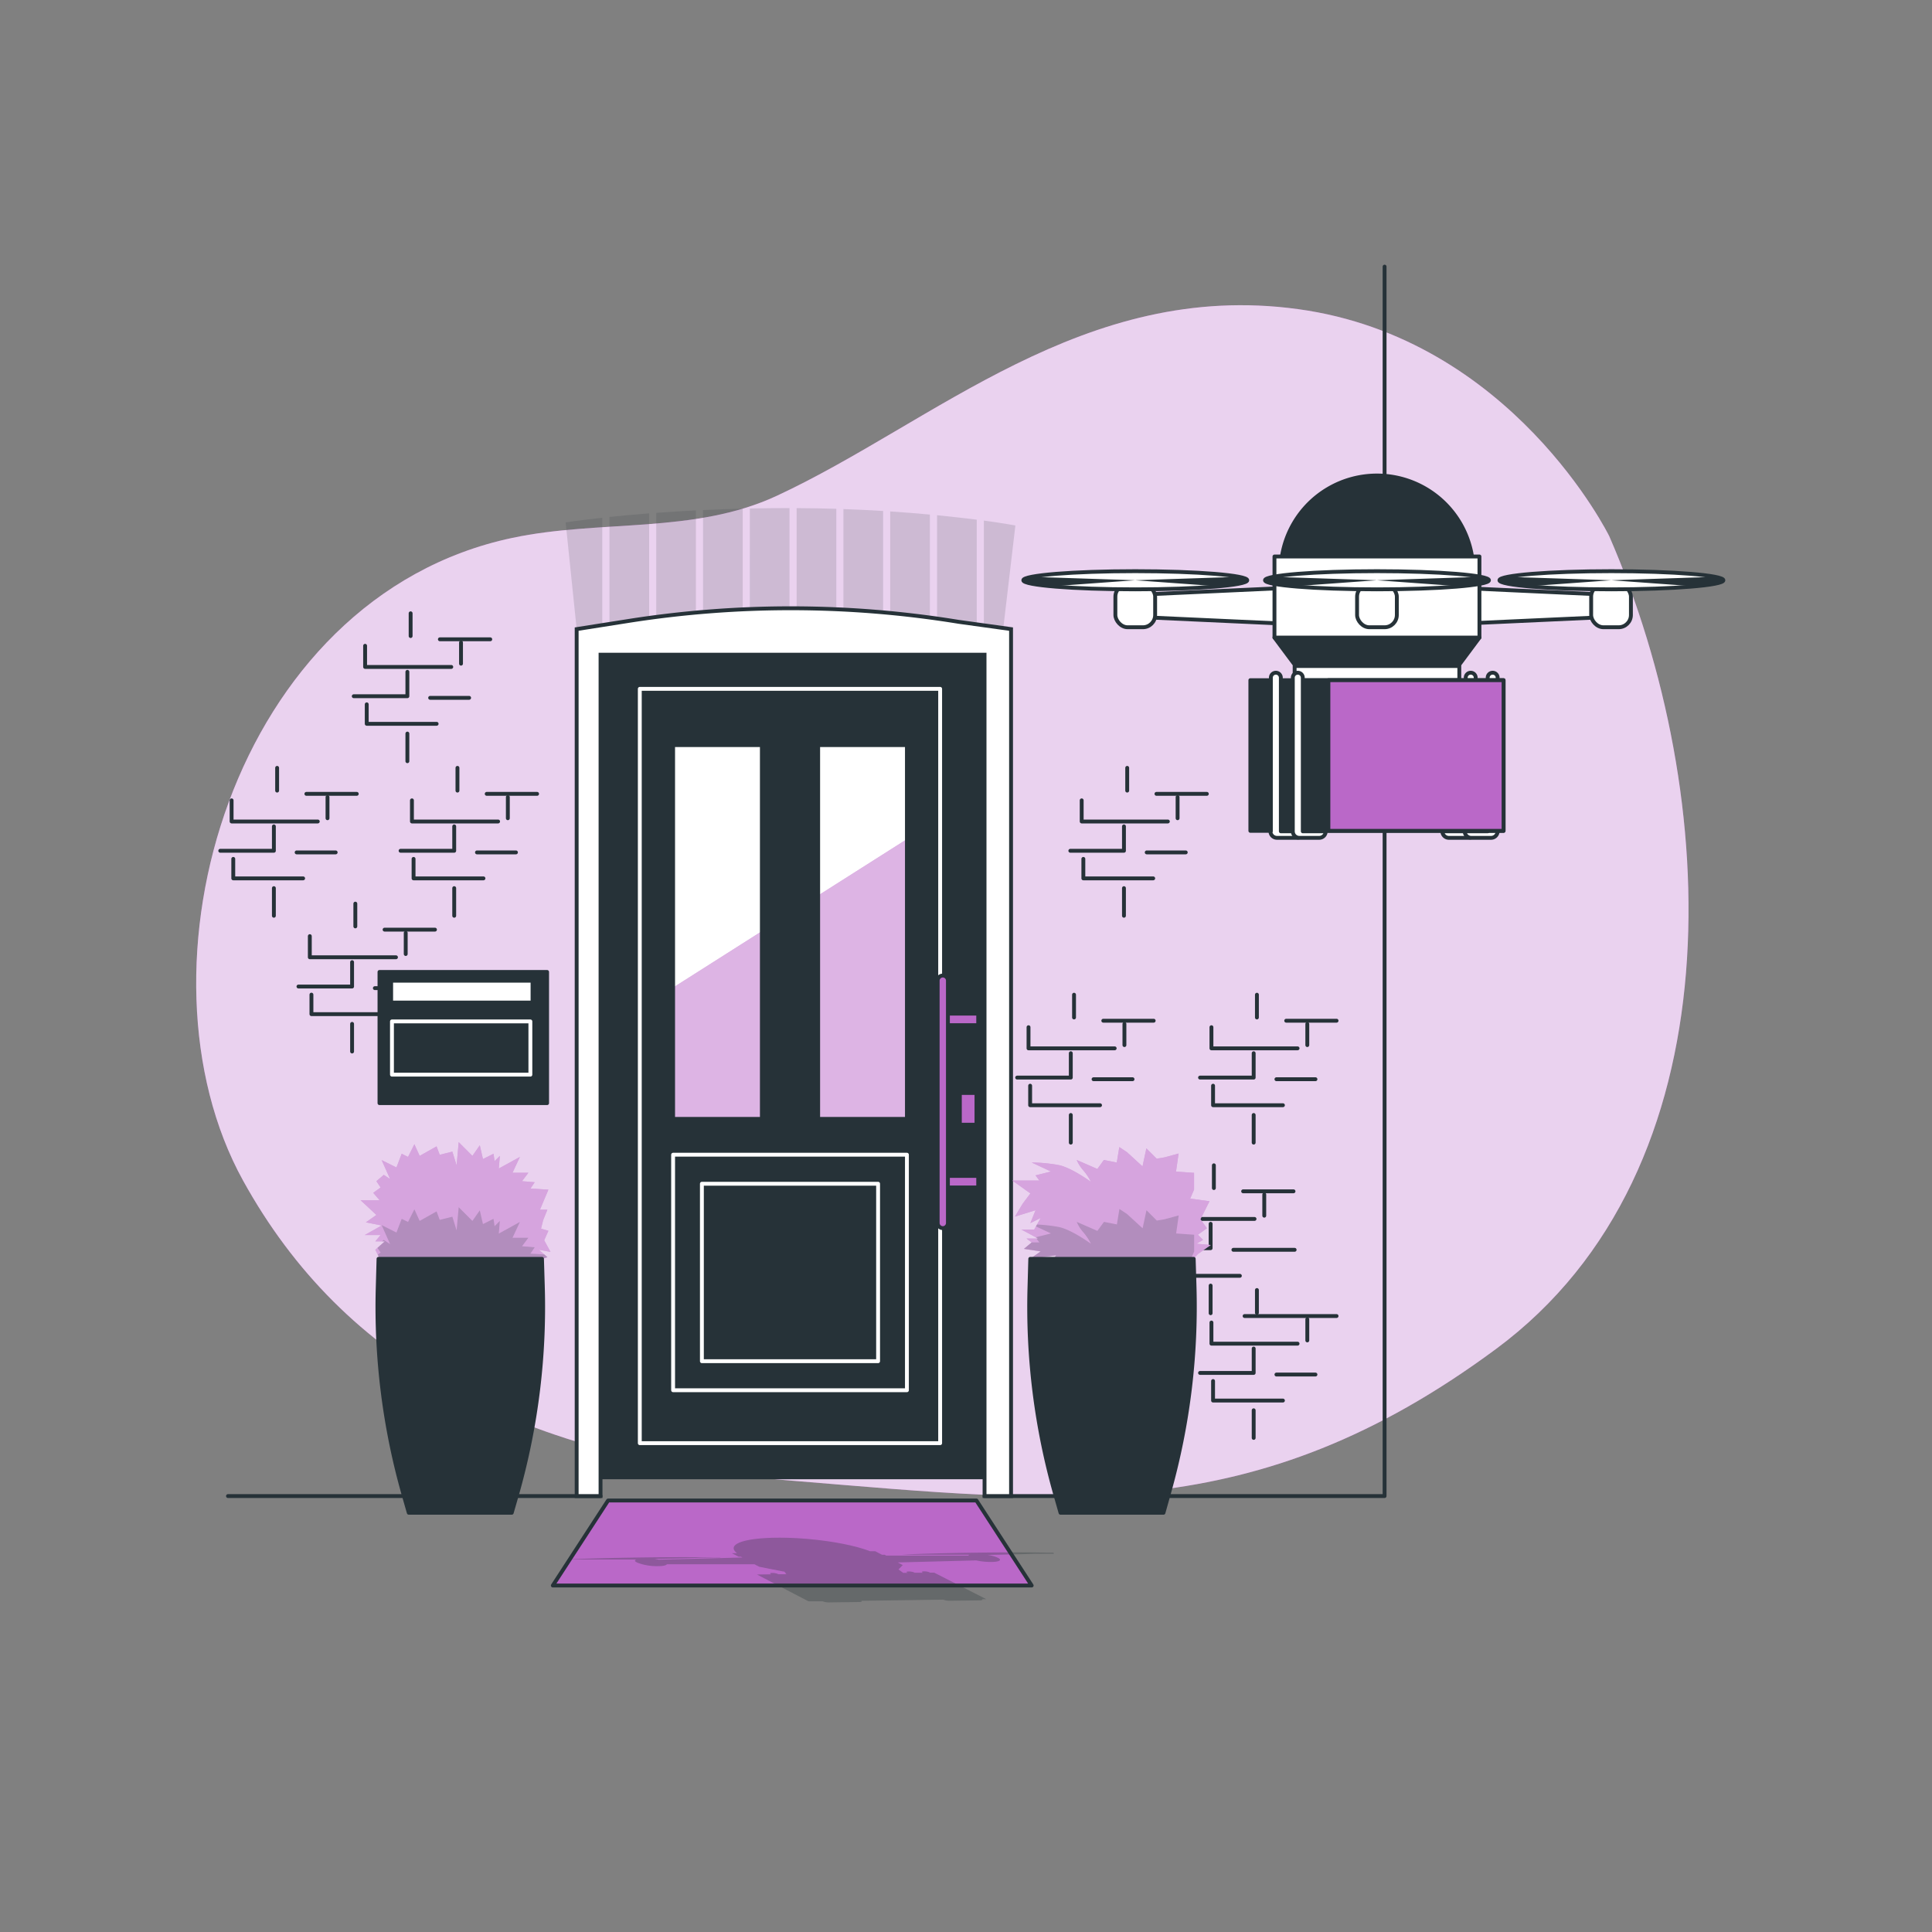 <svg xmlns="http://www.w3.org/2000/svg" xmlns:xlink="http://www.w3.org/1999/xlink" viewBox="0 0 500 500"><rect x="0" y="0" width="500" height="500" fill="#808080" stroke="none"/><defs><clipPath id="freepik--clip-path--inject-2"><rect x="174.2" y="192.84" width="22.97" height="96.73" style="fill:#fff;stroke:#263238;stroke-linecap:round;stroke-linejoin:round"></rect></clipPath><clipPath id="freepik--clip-path-2--inject-2"><rect x="211.74" y="192.84" width="22.97" height="96.73" style="fill:#fff;stroke:#263238;stroke-linecap:round;stroke-linejoin:round"></rect></clipPath></defs><g id="freepik--background-simple--inject-2"><path d="M416.47,138.76S391.36,87.59,335.92,80,241.78,109.38,201,128.33c-21.36,9.93-45.76,6.07-68.44,10.88C60,154.57,32.7,250.8,62.9,305.52c26.16,47.38,72.18,72,142.27,77.7s119.25,12.32,182-34.11S445.76,206,416.47,138.76Z" style="fill:#BA68C8"></path><path d="M416.47,138.76S391.36,87.59,335.92,80,241.78,109.38,201,128.33c-21.36,9.93-45.76,6.07-68.44,10.88C60,154.57,32.7,250.8,62.9,305.52c26.16,47.38,72.18,72,142.27,77.7s119.25,12.32,182-34.11S445.76,206,416.47,138.76Z" style="fill:#fff;opacity:0.7"></path></g><g id="freepik--House--inject-2"><polyline points="254.8 387.18 358.33 387.18 358.33 69" style="fill:none;stroke:#263238;stroke-linecap:round;stroke-linejoin:round"></polyline><line x1="155.42" y1="387.18" x2="59" y2="387.18" style="fill:none;stroke:#263238;stroke-linecap:round;stroke-linejoin:round"></line><polyline points="106.61 207.13 106.61 212.6 128.91 212.6" style="fill:none;stroke:#263238;stroke-linecap:round;stroke-linejoin:round"></polyline><polyline points="117.55 213.87 117.55 220.18 103.67 220.18" style="fill:none;stroke:#263238;stroke-linecap:round;stroke-linejoin:round"></polyline><polyline points="107.03 222.28 107.03 227.32 125.12 227.32" style="fill:none;stroke:#263238;stroke-linecap:round;stroke-linejoin:round"></polyline><line x1="123.44" y1="220.6" x2="133.53" y2="220.6" style="fill:none;stroke:#263238;stroke-linecap:round;stroke-linejoin:round"></line><line x1="117.55" y1="229.85" x2="117.55" y2="237" style="fill:none;stroke:#263238;stroke-linecap:round;stroke-linejoin:round"></line><line x1="131.43" y1="211.76" x2="131.43" y2="206.29" style="fill:none;stroke:#263238;stroke-linecap:round;stroke-linejoin:round"></line><line x1="118.39" y1="204.61" x2="118.39" y2="198.72" style="fill:none;stroke:#263238;stroke-linecap:round;stroke-linejoin:round"></line><line x1="125.96" y1="205.45" x2="139" y2="205.45" style="fill:none;stroke:#263238;stroke-linecap:round;stroke-linejoin:round"></line><polyline points="59.94 207.13 59.94 212.6 82.24 212.6" style="fill:none;stroke:#263238;stroke-linecap:round;stroke-linejoin:round"></polyline><polyline points="70.88 213.87 70.88 220.18 57 220.18" style="fill:none;stroke:#263238;stroke-linecap:round;stroke-linejoin:round"></polyline><polyline points="60.37 222.28 60.37 227.32 78.45 227.32" style="fill:none;stroke:#263238;stroke-linecap:round;stroke-linejoin:round"></polyline><line x1="76.77" y1="220.6" x2="86.87" y2="220.6" style="fill:none;stroke:#263238;stroke-linecap:round;stroke-linejoin:round"></line><line x1="70.88" y1="229.85" x2="70.88" y2="237" style="fill:none;stroke:#263238;stroke-linecap:round;stroke-linejoin:round"></line><line x1="84.76" y1="211.76" x2="84.76" y2="206.29" style="fill:none;stroke:#263238;stroke-linecap:round;stroke-linejoin:round"></line><line x1="71.72" y1="204.61" x2="71.72" y2="198.72" style="fill:none;stroke:#263238;stroke-linecap:round;stroke-linejoin:round"></line><line x1="79.29" y1="205.45" x2="92.33" y2="205.45" style="fill:none;stroke:#263238;stroke-linecap:round;stroke-linejoin:round"></line><polyline points="80.18 242.27 80.18 247.74 102.48 247.74" style="fill:none;stroke:#263238;stroke-linecap:round;stroke-linejoin:round"></polyline><polyline points="91.12 249 91.12 255.31 77.24 255.31" style="fill:none;stroke:#263238;stroke-linecap:round;stroke-linejoin:round"></polyline><polyline points="80.6 257.41 80.6 262.46 98.69 262.46" style="fill:none;stroke:#263238;stroke-linecap:round;stroke-linejoin:round"></polyline><line x1="97.01" y1="255.73" x2="107.1" y2="255.73" style="fill:none;stroke:#263238;stroke-linecap:round;stroke-linejoin:round"></line><line x1="91.12" y1="264.98" x2="91.12" y2="272.13" style="fill:none;stroke:#263238;stroke-linecap:round;stroke-linejoin:round"></line><line x1="105" y1="246.9" x2="105" y2="241.43" style="fill:none;stroke:#263238;stroke-linecap:round;stroke-linejoin:round"></line><line x1="91.96" y1="239.75" x2="91.96" y2="233.86" style="fill:none;stroke:#263238;stroke-linecap:round;stroke-linejoin:round"></line><line x1="99.53" y1="240.59" x2="112.57" y2="240.59" style="fill:none;stroke:#263238;stroke-linecap:round;stroke-linejoin:round"></line><polyline points="94.49 167.13 94.49 172.6 116.79 172.6" style="fill:none;stroke:#263238;stroke-linecap:round;stroke-linejoin:round"></polyline><polyline points="105.43 173.87 105.43 180.18 91.55 180.18" style="fill:none;stroke:#263238;stroke-linecap:round;stroke-linejoin:round"></polyline><polyline points="94.91 182.28 94.91 187.32 113 187.32" style="fill:none;stroke:#263238;stroke-linecap:round;stroke-linejoin:round"></polyline><line x1="111.32" y1="180.6" x2="121.41" y2="180.6" style="fill:none;stroke:#263238;stroke-linecap:round;stroke-linejoin:round"></line><line x1="105.43" y1="189.85" x2="105.43" y2="197" style="fill:none;stroke:#263238;stroke-linecap:round;stroke-linejoin:round"></line><line x1="119.31" y1="171.76" x2="119.31" y2="166.29" style="fill:none;stroke:#263238;stroke-linecap:round;stroke-linejoin:round"></line><line x1="106.27" y1="164.61" x2="106.27" y2="158.72" style="fill:none;stroke:#263238;stroke-linecap:round;stroke-linejoin:round"></line><line x1="113.84" y1="165.45" x2="126.88" y2="165.45" style="fill:none;stroke:#263238;stroke-linecap:round;stroke-linejoin:round"></line><polyline points="266.18 265.84 266.18 271.31 288.48 271.31" style="fill:none;stroke:#263238;stroke-linecap:round;stroke-linejoin:round"></polyline><polyline points="277.12 272.57 277.12 278.88 263.24 278.88" style="fill:none;stroke:#263238;stroke-linecap:round;stroke-linejoin:round"></polyline><polyline points="266.6 280.98 266.6 286.03 284.69 286.03" style="fill:none;stroke:#263238;stroke-linecap:round;stroke-linejoin:round"></polyline><line x1="283.01" y1="279.3" x2="293.1" y2="279.3" style="fill:none;stroke:#263238;stroke-linecap:round;stroke-linejoin:round"></line><line x1="277.12" y1="288.56" x2="277.12" y2="295.71" style="fill:none;stroke:#263238;stroke-linecap:round;stroke-linejoin:round"></line><line x1="291" y1="270.47" x2="291" y2="265" style="fill:none;stroke:#263238;stroke-linecap:round;stroke-linejoin:round"></line><line x1="277.96" y1="263.32" x2="277.96" y2="257.43" style="fill:none;stroke:#263238;stroke-linecap:round;stroke-linejoin:round"></line><line x1="285.53" y1="264.16" x2="298.57" y2="264.16" style="fill:none;stroke:#263238;stroke-linecap:round;stroke-linejoin:round"></line><polyline points="313.52 265.84 313.52 271.31 335.81 271.31" style="fill:none;stroke:#263238;stroke-linecap:round;stroke-linejoin:round"></polyline><polyline points="324.45 272.57 324.45 278.88 310.57 278.88" style="fill:none;stroke:#263238;stroke-linecap:round;stroke-linejoin:round"></polyline><polyline points="313.94 280.98 313.94 286.03 332.02 286.03" style="fill:none;stroke:#263238;stroke-linecap:round;stroke-linejoin:round"></polyline><line x1="330.34" y1="279.3" x2="340.44" y2="279.3" style="fill:none;stroke:#263238;stroke-linecap:round;stroke-linejoin:round"></line><line x1="324.45" y1="288.56" x2="324.45" y2="295.71" style="fill:none;stroke:#263238;stroke-linecap:round;stroke-linejoin:round"></line><line x1="338.33" y1="270.47" x2="338.33" y2="265" style="fill:none;stroke:#263238;stroke-linecap:round;stroke-linejoin:round"></line><line x1="325.29" y1="263.32" x2="325.29" y2="257.43" style="fill:none;stroke:#263238;stroke-linecap:round;stroke-linejoin:round"></line><line x1="332.87" y1="264.16" x2="345.9" y2="264.16" style="fill:none;stroke:#263238;stroke-linecap:round;stroke-linejoin:round"></line><polyline points="313.52 342.27 313.52 347.74 335.81 347.74" style="fill:none;stroke:#263238;stroke-linecap:round;stroke-linejoin:round"></polyline><polyline points="324.45 349 324.45 355.31 310.57 355.31" style="fill:none;stroke:#263238;stroke-linecap:round;stroke-linejoin:round"></polyline><polyline points="313.94 357.41 313.94 362.46 332.02 362.46" style="fill:none;stroke:#263238;stroke-linecap:round;stroke-linejoin:round"></polyline><line x1="330.34" y1="355.73" x2="340.44" y2="355.73" style="fill:none;stroke:#263238;stroke-linecap:round;stroke-linejoin:round"></line><line x1="324.45" y1="364.98" x2="324.45" y2="372.13" style="fill:none;stroke:#263238;stroke-linecap:round;stroke-linejoin:round"></line><line x1="338.33" y1="346.9" x2="338.33" y2="341.43" style="fill:none;stroke:#263238;stroke-linecap:round;stroke-linejoin:round"></line><line x1="325.29" y1="339.75" x2="325.29" y2="333.86" style="fill:none;stroke:#263238;stroke-linecap:round;stroke-linejoin:round"></line><line x1="322.1" y1="340.59" x2="345.9" y2="340.59" style="fill:none;stroke:#263238;stroke-linecap:round;stroke-linejoin:round"></line><polyline points="302.37 309.99 302.37 315.46 324.67 315.46" style="fill:none;stroke:#263238;stroke-linecap:round;stroke-linejoin:round"></polyline><polyline points="313.31 316.72 313.31 323.03 299.43 323.03" style="fill:none;stroke:#263238;stroke-linecap:round;stroke-linejoin:round"></polyline><polyline points="302.79 325.13 302.79 330.18 320.88 330.18" style="fill:none;stroke:#263238;stroke-linecap:round;stroke-linejoin:round"></polyline><line x1="319.2" y1="323.45" x2="335.05" y2="323.45" style="fill:none;stroke:#263238;stroke-linecap:round;stroke-linejoin:round"></line><line x1="313.31" y1="332.71" x2="313.31" y2="339.86" style="fill:none;stroke:#263238;stroke-linecap:round;stroke-linejoin:round"></line><line x1="327.19" y1="314.62" x2="327.19" y2="309.15" style="fill:none;stroke:#263238;stroke-linecap:round;stroke-linejoin:round"></line><line x1="314.15" y1="307.47" x2="314.15" y2="301.58" style="fill:none;stroke:#263238;stroke-linecap:round;stroke-linejoin:round"></line><line x1="321.72" y1="308.31" x2="334.76" y2="308.31" style="fill:none;stroke:#263238;stroke-linecap:round;stroke-linejoin:round"></line><polyline points="279.94 207.13 279.94 212.6 302.24 212.6" style="fill:none;stroke:#263238;stroke-linecap:round;stroke-linejoin:round"></polyline><polyline points="290.88 213.87 290.88 220.18 277 220.18" style="fill:none;stroke:#263238;stroke-linecap:round;stroke-linejoin:round"></polyline><polyline points="280.37 222.28 280.37 227.32 298.45 227.32" style="fill:none;stroke:#263238;stroke-linecap:round;stroke-linejoin:round"></polyline><line x1="296.77" y1="220.6" x2="306.87" y2="220.6" style="fill:none;stroke:#263238;stroke-linecap:round;stroke-linejoin:round"></line><line x1="290.88" y1="229.85" x2="290.88" y2="237" style="fill:none;stroke:#263238;stroke-linecap:round;stroke-linejoin:round"></line><line x1="304.76" y1="211.76" x2="304.76" y2="206.29" style="fill:none;stroke:#263238;stroke-linecap:round;stroke-linejoin:round"></line><line x1="291.72" y1="204.61" x2="291.72" y2="198.72" style="fill:none;stroke:#263238;stroke-linecap:round;stroke-linejoin:round"></line><line x1="299.29" y1="205.45" x2="312.33" y2="205.45" style="fill:none;stroke:#263238;stroke-linecap:round;stroke-linejoin:round"></line><g style="opacity:0.15"><path d="M192.21,131.64c-3.59.09-7,.21-10.27.36v26.39q5.13-.44,10.27-.67Z" style="fill:#263238"></path><path d="M240.66,133.17c-3.15-.29-6.58-.57-10.27-.81v26.3c3.43.32,6.85.72,10.27,1.18Z" style="fill:#263238"></path><path d="M194.05,157.63q5.14-.19,10.27-.2V131.49h-.26q-5.17,0-10,.11Z" style="fill:#263238"></path><path d="M228.55,132.24c-3.25-.2-6.68-.37-10.27-.49v26c3.43.17,6.85.4,10.27.71Z" style="fill:#263238"></path><path d="M216.44,131.68c-3.3-.1-6.74-.16-10.27-.18v25.93q5.13,0,10.27.25Z" style="fill:#263238"></path><path d="M254.62,134.73V162l5,.82L262.78,136S259.86,135.43,254.62,134.73Z" style="fill:#263238"></path><path d="M252.78,134.49c-2.89-.36-6.33-.76-10.27-1.15v26.74c1.86.27,3.73.55,5.59.85l4.68.76Z" style="fill:#263238"></path><path d="M168,132.86c-3.9.31-7.34.62-10.27.93v27.68l4.82-.75c1.82-.29,3.63-.56,5.45-.81Z" style="fill:#263238"></path><path d="M169.83,159.68c3.41-.44,6.84-.82,10.27-1.13V132.09c-3.68.19-7.11.4-10.27.64Z" style="fill:#263238"></path><path d="M155.87,134c-6.08.66-9.48,1.2-9.48,1.2l2.85,27.63,6.63-1.05Z" style="fill:#263238"></path></g><rect x="152.99" y="168.11" width="102.91" height="214.21" style="fill:#263238;stroke:#263238;stroke-linecap:round;stroke-linejoin:round"></rect><path d="M248.1,160.93a270.51,270.51,0,0,0-85.57-.21l-13.29,2.09V387.18h6.18V169.43H254.8V387.18h6.86V162.81Z" style="fill:#fff;stroke:#263238;stroke-miterlimit:10"></path><rect x="165.58" y="178.27" width="77.73" height="195.22" style="fill:#263238;stroke:#fff;stroke-linecap:round;stroke-linejoin:round"></rect><rect x="174.2" y="298.84" width="60.51" height="60.95" style="fill:#263238;stroke:#fff;stroke-linecap:round;stroke-linejoin:round"></rect><rect x="174.2" y="192.84" width="22.97" height="96.73" style="fill:#fff"></rect><g style="clip-path:url(#freepik--clip-path--inject-2)"><polygon points="174.19 255.59 174.19 289.57 197.16 289.57 197.16 241 174.19 255.59" style="fill:#BA68C8"></polygon><polygon points="174.19 255.59 174.19 289.57 197.16 289.57 197.16 241 174.19 255.59" style="fill:#fff;opacity:0.5"></polygon></g><rect x="174.2" y="192.84" width="22.97" height="96.73" style="fill:none;stroke:#263238;stroke-linecap:round;stroke-linejoin:round"></rect><rect x="211.74" y="192.84" width="22.97" height="96.73" style="fill:#fff"></rect><g style="clip-path:url(#freepik--clip-path-2--inject-2)"><polygon points="211.74 231.75 211.74 289.57 234.71 289.57 234.71 217.17 211.74 231.75" style="fill:#BA68C8"></polygon><polygon points="211.74 231.75 211.74 289.57 234.71 289.57 234.71 217.17 211.74 231.75" style="fill:#fff;opacity:0.5"></polygon></g><rect x="211.74" y="192.84" width="22.97" height="96.73" style="fill:none;stroke:#263238;stroke-linecap:round;stroke-linejoin:round"></rect><rect x="181.65" y="306.35" width="45.6" height="45.93" style="fill:#263238;stroke:#fff;stroke-linecap:round;stroke-linejoin:round"></rect><rect x="245.13" y="262.33" width="8.03" height="2.99" style="fill:#BA68C8;stroke:#263238;stroke-linecap:round;stroke-linejoin:round"></rect><rect x="245.13" y="304.33" width="8.03" height="2.99" style="fill:#BA68C8;stroke:#263238;stroke-linecap:round;stroke-linejoin:round"></rect><path d="M244,317.84h0a1.34,1.34,0,0,1-1.33-1.33V253.79a1.33,1.33,0,0,1,1.33-1.32h0a1.32,1.32,0,0,1,1.32,1.32v62.72A1.33,1.33,0,0,1,244,317.84Z" style="fill:#BA68C8;stroke:#263238;stroke-linecap:round;stroke-linejoin:round"></path><rect x="248.41" y="282.86" width="4.3" height="8.21" style="fill:#BA68C8;stroke:#263238;stroke-linecap:round;stroke-linejoin:round"></rect><polygon points="267 410.33 143.07 410.33 157.37 388.33 252.7 388.33 267 410.33" style="fill:#BA68C8;stroke:#263238;stroke-linecap:round;stroke-linejoin:round"></polygon><rect x="98.21" y="251.54" width="43.38" height="33.95" style="fill:#263238;stroke:#263238;stroke-linecap:round;stroke-linejoin:round"></rect><rect x="101.23" y="253.8" width="36.59" height="5.66" style="fill:#fff;stroke:#263238;stroke-linecap:round;stroke-linejoin:round"></rect><rect x="101.44" y="264.34" width="35.82" height="13.78" style="fill:#263238;stroke:#fff;stroke-linecap:round;stroke-linejoin:round"></rect></g><g id="freepik--Plants--inject-2"><path d="M284,302.53l-5.34-2.33a9.37,9.37,0,0,0,1.67,2.66,14.35,14.35,0,0,1,2,3s-5-3.67-8.34-4.34a41.1,41.1,0,0,0-7-.67l5,2.34-4,1,1,1.33h-7l4.67,3.34-2,2.66-2,3.34L268,313.2l-1.34,3.34,2.67-1.34-1.67,3h-3.33l4.33,2.34h-3l1.34,1-2,1.67,4.33.66-2.73,1.92,6.73-.92L271,328.21l5.67-1.33v1.66h31.35l.88-2.75,1.12-1.25,3.33-2.33-3.67-.34,1.67-1-1.33-1.33,2.33-1.67-1.67-2.33,2.34-4.67-5-.67,1-2.33v-4.34l-4.67-.33.67-4.67-3.67,1-2,.33-2.67-2.67-1,4.67-4-3.67-2-1.33-.66,4-3.34-.66Z" style="fill:#BA68C8"></path><path d="M284,302.53l-5.34-2.33a9.37,9.37,0,0,0,1.67,2.66,14.35,14.35,0,0,1,2,3s-5-3.67-8.34-4.34a41.1,41.1,0,0,0-7-.67l5,2.34-4,1,1,1.33h-7l4.67,3.34-2,2.66-2,3.34L268,313.2l-1.34,3.34,2.67-1.34-1.67,3h-3.33l4.33,2.34h-3l1.34,1-2,1.67,4.33.66-2.73,1.92,6.73-.92L271,328.21l5.67-1.33v1.66h31.35l.88-2.75,1.12-1.25,3.33-2.33-3.67-.34,1.67-1-1.33-1.33,2.33-1.67-1.67-2.33,2.34-4.67-5-.67,1-2.33v-4.34l-4.67-.33.67-4.67-3.67,1-2,.33-2.67-2.67-1,4.67-4-3.67-2-1.33-.66,4-3.34-.66Z" style="fill:#fff;opacity:0.4"></path><path d="M278.7,328.54h29.35l.71-2.22-.71-.1,1-2.33v-4.34l-4.67-.33.67-4.67-3.67,1-2,.33-2.67-2.67-1,4.67-4-3.66-2-1.34-.66,4-3.34-.66L284,318.55l-5.34-2.33a9.37,9.37,0,0,0,1.67,2.66,14.35,14.35,0,0,1,2,3s-5-3.67-8.34-4.34a39,39,0,0,0-5.62-.63l-.27.48,3.89,1.82-3.95,1,.61.33h-.42l.76,1h-2l-2,1.66,4.33.66-2.73,1.92,6.73-.92L271,328.21l5.67-1.33v1.66Z" style="fill:#263238;opacity:0.2"></path><path d="M301.11,391.5H274.46l-1.3-4.55a177.52,177.52,0,0,1-6.74-53.6l.21-7.56h42.3l.21,6.95a177.59,177.59,0,0,1-6.51,53.34Z" style="fill:#263238;stroke:#263238;stroke-linecap:round;stroke-linejoin:round"></path><polygon points="98.77 326.72 97.13 323.44 99.59 321.26 97.13 321.26 98.5 319.62 94.4 319.62 98.77 317.16 94.68 316.34 97.41 314.43 93.31 310.61 98.23 310.61 96.59 308.7 98.5 307.33 97.41 305.69 99.32 304.05 100.96 305.14 98.77 300.23 102.6 302.14 103.96 298.59 105.6 299.41 106.75 297.12 107.24 296.13 108.61 299.14 112.98 296.68 113.8 298.86 117.07 298.04 118.17 301.6 118.71 295.59 122.26 299.14 124.17 296.4 124.99 299.96 127.72 298.59 128 300.5 129.36 299.14 129.09 302.41 134.55 299.41 132.64 303.51 136.74 303.51 135.1 305.69 138.38 305.96 137.28 307.6 141.93 307.88 139.74 313.07 141.66 313.07 140.71 315.42 140.56 315.8 140.02 317.98 141.93 318.53 140.91 320.81 140.84 320.99 142.47 323.99 139.47 323.44 141.66 325.36 140.27 325.79 138.1 327.27 98.77 326.72" style="fill:#BA68C8"></polygon><polygon points="98.77 326.72 97.13 323.44 99.59 321.26 97.13 321.26 98.5 319.62 94.4 319.62 98.77 317.16 94.68 316.34 97.41 314.43 93.31 310.61 98.23 310.61 96.59 308.7 98.5 307.33 97.41 305.69 99.32 304.05 100.96 305.14 98.77 300.23 102.6 302.14 103.96 298.59 105.6 299.41 106.75 297.12 107.24 296.13 108.61 299.14 112.98 296.68 113.8 298.86 117.07 298.04 118.17 301.6 118.71 295.59 122.26 299.14 124.17 296.4 124.99 299.96 127.72 298.59 128 300.5 129.36 299.14 129.09 302.41 134.55 299.41 132.64 303.51 136.74 303.51 135.1 305.69 138.38 305.96 137.28 307.6 141.93 307.88 139.74 313.07 141.66 313.07 140.71 315.42 140.56 315.8 140.02 317.98 141.93 318.53 140.91 320.81 140.84 320.99 142.47 323.99 139.47 323.44 141.66 325.36 140.27 325.79 138.1 327.27 98.77 326.72" style="fill:#fff;opacity:0.4"></polygon><polygon points="140.27 325.79 141.66 325.36 140.84 324.65 137.28 324.44 138.38 322.8 135.1 322.53 136.74 320.34 132.64 320.34 134.55 316.24 129.09 319.25 129.36 315.97 128 317.34 127.72 315.43 124.99 316.79 124.17 313.24 122.26 315.97 118.71 312.42 118.17 318.43 117.07 314.88 113.8 315.7 112.98 313.51 108.61 315.97 107.24 312.97 106.75 313.95 105.6 316.24 103.96 315.43 102.6 318.98 98.77 317.06 100.96 321.98 99.32 320.89 98.88 321.26 99.59 321.26 97.69 322.95 98.5 324.17 97.76 324.69 98.77 326.72 138.1 327.27 140.27 325.79" style="fill:#263238;opacity:0.2"></polygon><path d="M132.44,391.5H105.79l-1.3-4.55a177.52,177.52,0,0,1-6.74-53.6l.21-7.56h42.31l.21,6.95A177.28,177.28,0,0,1,134,386.08Z" style="fill:#263238;stroke:#263238;stroke-linecap:round;stroke-linejoin:round"></path></g><g id="freepik--Shadow--inject-2"><path d="M272.58,401.84l-.19,0-.19,0-.35,0h-.2l-.49,0h-.22c-3.32-.11-10.79-.12-19.28,0s-15.56.33-18.29.52h0l-.18,0-.38,0h-.15l-.25,0-.12,0-.1,0s-.05,0,0,0a.81.81,0,0,0,.19,0h.12l.24,0h.22l.32,0h.32l.39,0h3.92c3.35,0,7.91,0,13,0a.53.53,0,0,0-.31.23l-21.23,0-.43-.22h.21l.32,0,.24,0,.24,0,.16,0,.14,0h.07s.05,0,0,0a.48.48,0,0,0-.18,0l-.19,0-.19,0-.35,0h-.2l-.49,0h-.45l-1.78-.92-1.35,0c-5.4-2.1-15.7-3.61-24.4-3.49s-12.78,1.84-10,4l-1.35,0,1.78.92h-.21l-.17,0-.38,0h-.15l-.26,0-.11,0-.1,0s-.05,0,0,0a.48.48,0,0,0,.18,0H190l.24,0h.22l.32,0h.32l.39,0h.26l.4.2-21.65.57q-.54-.12-1.17-.21c5-.08,9.42-.19,12.5-.31h.25l.59,0,.52,0,.5,0,.47,0,.41,0,.4,0,.33,0,.32,0,.25,0,.24,0,.15,0,.15,0h.07s0,0,0,0a.68.68,0,0,0-.19-.05h-.18l-.19,0-.35,0h-.21l-.48,0h-.22c-3.33-.11-10.8-.12-19.29,0s-15.55.33-18.28.52h0l-.17,0-.39,0h-.15l-.25,0-.11,0-.11,0s0,0,0,0a.82.82,0,0,0,.18,0h.12l.25,0h.22l.32,0h.31l.39,0h3.92c3.37,0,8,0,13.05,0-.45.17-.47.43.06.7l.28.14a14,14,0,0,0,5.36.87c1.31,0,2.1-.21,2.22-.49l22.64,0,1.28.66,6.15,1.22h.26l.45.42c-.11,0-.13.1,0,.17l.22.12-2.17,0-.22-.12a3.7,3.7,0,0,0-1.35-.21c-.5,0-.7.11-.46.24l.22.11-3.72.05,13.34,6.93,3.72,0,0,0h-.08a4.58,4.58,0,0,0,1.77.29l3.59-.05.21,0h.25l3.59-.05c.66,0,.93-.15.61-.32l-4,.06h-.11l0,0,4.65-.06,24.88-.35,0,0h-.19l-4,.06a4.6,4.6,0,0,0,1.77.28l3.59-.05h.46l3.59-.05c.64,0,.91-.15.63-.31h0l0,0h1.08L241.77,407H240.7l-.22-.11a3.48,3.48,0,0,0-1.35-.22c-.5,0-.71.12-.46.24l.22.12-2.17,0-.22-.12a3.66,3.66,0,0,0-1.35-.21c-.5,0-.7.11-.46.24l.22.11-1.16,0-1.22-.88,1.1-1.13-1.3-.68,20.29-.53a17.63,17.63,0,0,0,3.93.4c2,0,2.82-.46,1.84-1l-.27-.14a9.12,9.12,0,0,0-2.59-.68c5.06-.08,9.47-.19,12.57-.31h.25l.58,0,.52,0,.51,0,.46,0,.42,0,.4,0,.33,0,.32,0,.24,0,.24,0,.16,0,.14,0h.07s.05,0,0,0A.43.43,0,0,0,272.58,401.84ZM252.22,414l0,0-2.17,0,0,0Zm-37.44.54,0,0,2.17,0,0,0Z" style="fill:#263238;opacity:0.3"></path></g><g id="freepik--Drone--inject-2"><polygon points="377.58 172.13 335.14 172.13 329.83 165.01 382.88 165.01 377.58 172.13" style="fill:#263238;stroke:#263238;stroke-linecap:round;stroke-linejoin:round"></polygon><polygon points="295.39 159.71 331.02 161.34 331.02 152.24 295.39 153.88 295.39 159.71" style="fill:#fff;stroke:#263238;stroke-linecap:round;stroke-linejoin:round"></polygon><path d="M381.14,150.75a25.28,25.28,0,0,0,.16-2.77,24.94,24.94,0,0,0-49.88,0,25.3,25.3,0,0,0,.15,2.77Z" style="fill:#263238;stroke:#263238;stroke-linecap:round;stroke-linejoin:round;stroke-width:0.955px"></path><polygon points="415.35 159.71 379.72 161.34 379.72 152.24 415.35 153.88 415.35 159.71" style="fill:#fff;stroke:#263238;stroke-linecap:round;stroke-linejoin:round"></polygon><rect x="329.83" y="144.02" width="53.05" height="20.98" style="fill:#fff;stroke:#263238;stroke-linecap:round;stroke-linejoin:round"></rect><rect x="335.05" y="172.36" width="42.62" height="3.69" style="fill:#fff;stroke:#263238;stroke-linecap:round;stroke-linejoin:round"></rect><rect x="288.66" y="151.25" width="10.29" height="11.08" rx="3.17" style="fill:#fff;stroke:#263238;stroke-linecap:round;stroke-linejoin:round"></rect><rect x="351.21" y="151.25" width="10.29" height="11.08" rx="3.17" style="fill:#fff;stroke:#263238;stroke-linecap:round;stroke-linejoin:round"></rect><rect x="411.78" y="151.25" width="10.29" height="11.08" rx="3.17" transform="translate(833.86 313.58) rotate(180)" style="fill:#fff;stroke:#263238;stroke-linecap:round;stroke-linejoin:round"></rect><ellipse cx="293.81" cy="150.17" rx="28.99" ry="2.35" style="fill:#fff;stroke:#263238;stroke-linecap:round;stroke-linejoin:round"></ellipse><path d="M322.8,150.17c0-.32-.77-.62-2.16-.89l-26.87.89-26.8-.89c-1.39.27-2.15.57-2.15.89,0,.6,2.79,1.15,7.37,1.57l21.58-1.57,21.62,1.57C320,151.32,322.8,150.77,322.8,150.17Z" style="fill:#263238"></path><ellipse cx="417.03" cy="150.17" rx="28.99" ry="2.35" style="fill:#fff;stroke:#263238;stroke-linecap:round;stroke-linejoin:round"></ellipse><path d="M446,150.17c0-.32-.77-.62-2.15-.89l-26.87.89-26.81-.89c-1.38.27-2.15.57-2.15.89,0,.6,2.79,1.15,7.38,1.57L417,150.17l21.62,1.57C443.22,151.32,446,150.77,446,150.17Z" style="fill:#263238"></path><ellipse cx="356.36" cy="150.17" rx="28.99" ry="2.35" style="fill:#fff;stroke:#263238;stroke-linecap:round;stroke-linejoin:round"></ellipse><path d="M385.35,150.17c0-.32-.77-.62-2.16-.89l-26.87.89-26.8-.89c-1.39.27-2.15.57-2.15.89,0,.6,2.79,1.15,7.37,1.57l21.58-1.57,21.62,1.57C382.55,151.32,385.35,150.77,385.35,150.17Z" style="fill:#263238"></path><path d="M380.62,174.1a1.29,1.29,0,0,0-1.29,1.29v39.75h-6.05a1.69,1.69,0,0,0,1.69,1.69h5.14a1.7,1.7,0,0,0,1.42-.77,1.33,1.33,0,0,0,.38-.92V175.39A1.29,1.29,0,0,0,380.62,174.1Z" style="fill:#fff;stroke:#263238;stroke-linecap:round;stroke-linejoin:round"></path><path d="M387.59,175.39a1.29,1.29,0,1,0-2.58,0v39.75h-5.95a1.69,1.69,0,0,0,1.7,1.69h5.13a1.69,1.69,0,0,0,1.69-1.62s0,0,0-.07Z" style="fill:#fff;stroke:#263238;stroke-linecap:round;stroke-linejoin:round"></path><rect x="323.59" y="176.03" width="65.54" height="38.99" style="fill:#263238;stroke:#263238;stroke-linecap:round;stroke-linejoin:round"></rect><rect x="343.79" y="176.03" width="45.33" height="38.99" style="fill:#BA68C8;stroke:#263238;stroke-linecap:round;stroke-linejoin:round"></rect><path d="M331.48,215.14V175.39a1.29,1.29,0,0,0-2.58,0v39.75h-.11a1.69,1.69,0,0,0,1.7,1.69h5.13a1.69,1.69,0,0,0,1.69-1.69Z" style="fill:#fff;stroke:#263238;stroke-linecap:round;stroke-linejoin:round"></path><path d="M337.16,215.14V175.39a1.29,1.29,0,0,0-2.58,0v39.75a1.68,1.68,0,0,0,1.69,1.69h5.13a1.69,1.69,0,0,0,1.7-1.69Z" style="fill:#fff;stroke:#263238;stroke-linecap:round;stroke-linejoin:round"></path></g></svg>